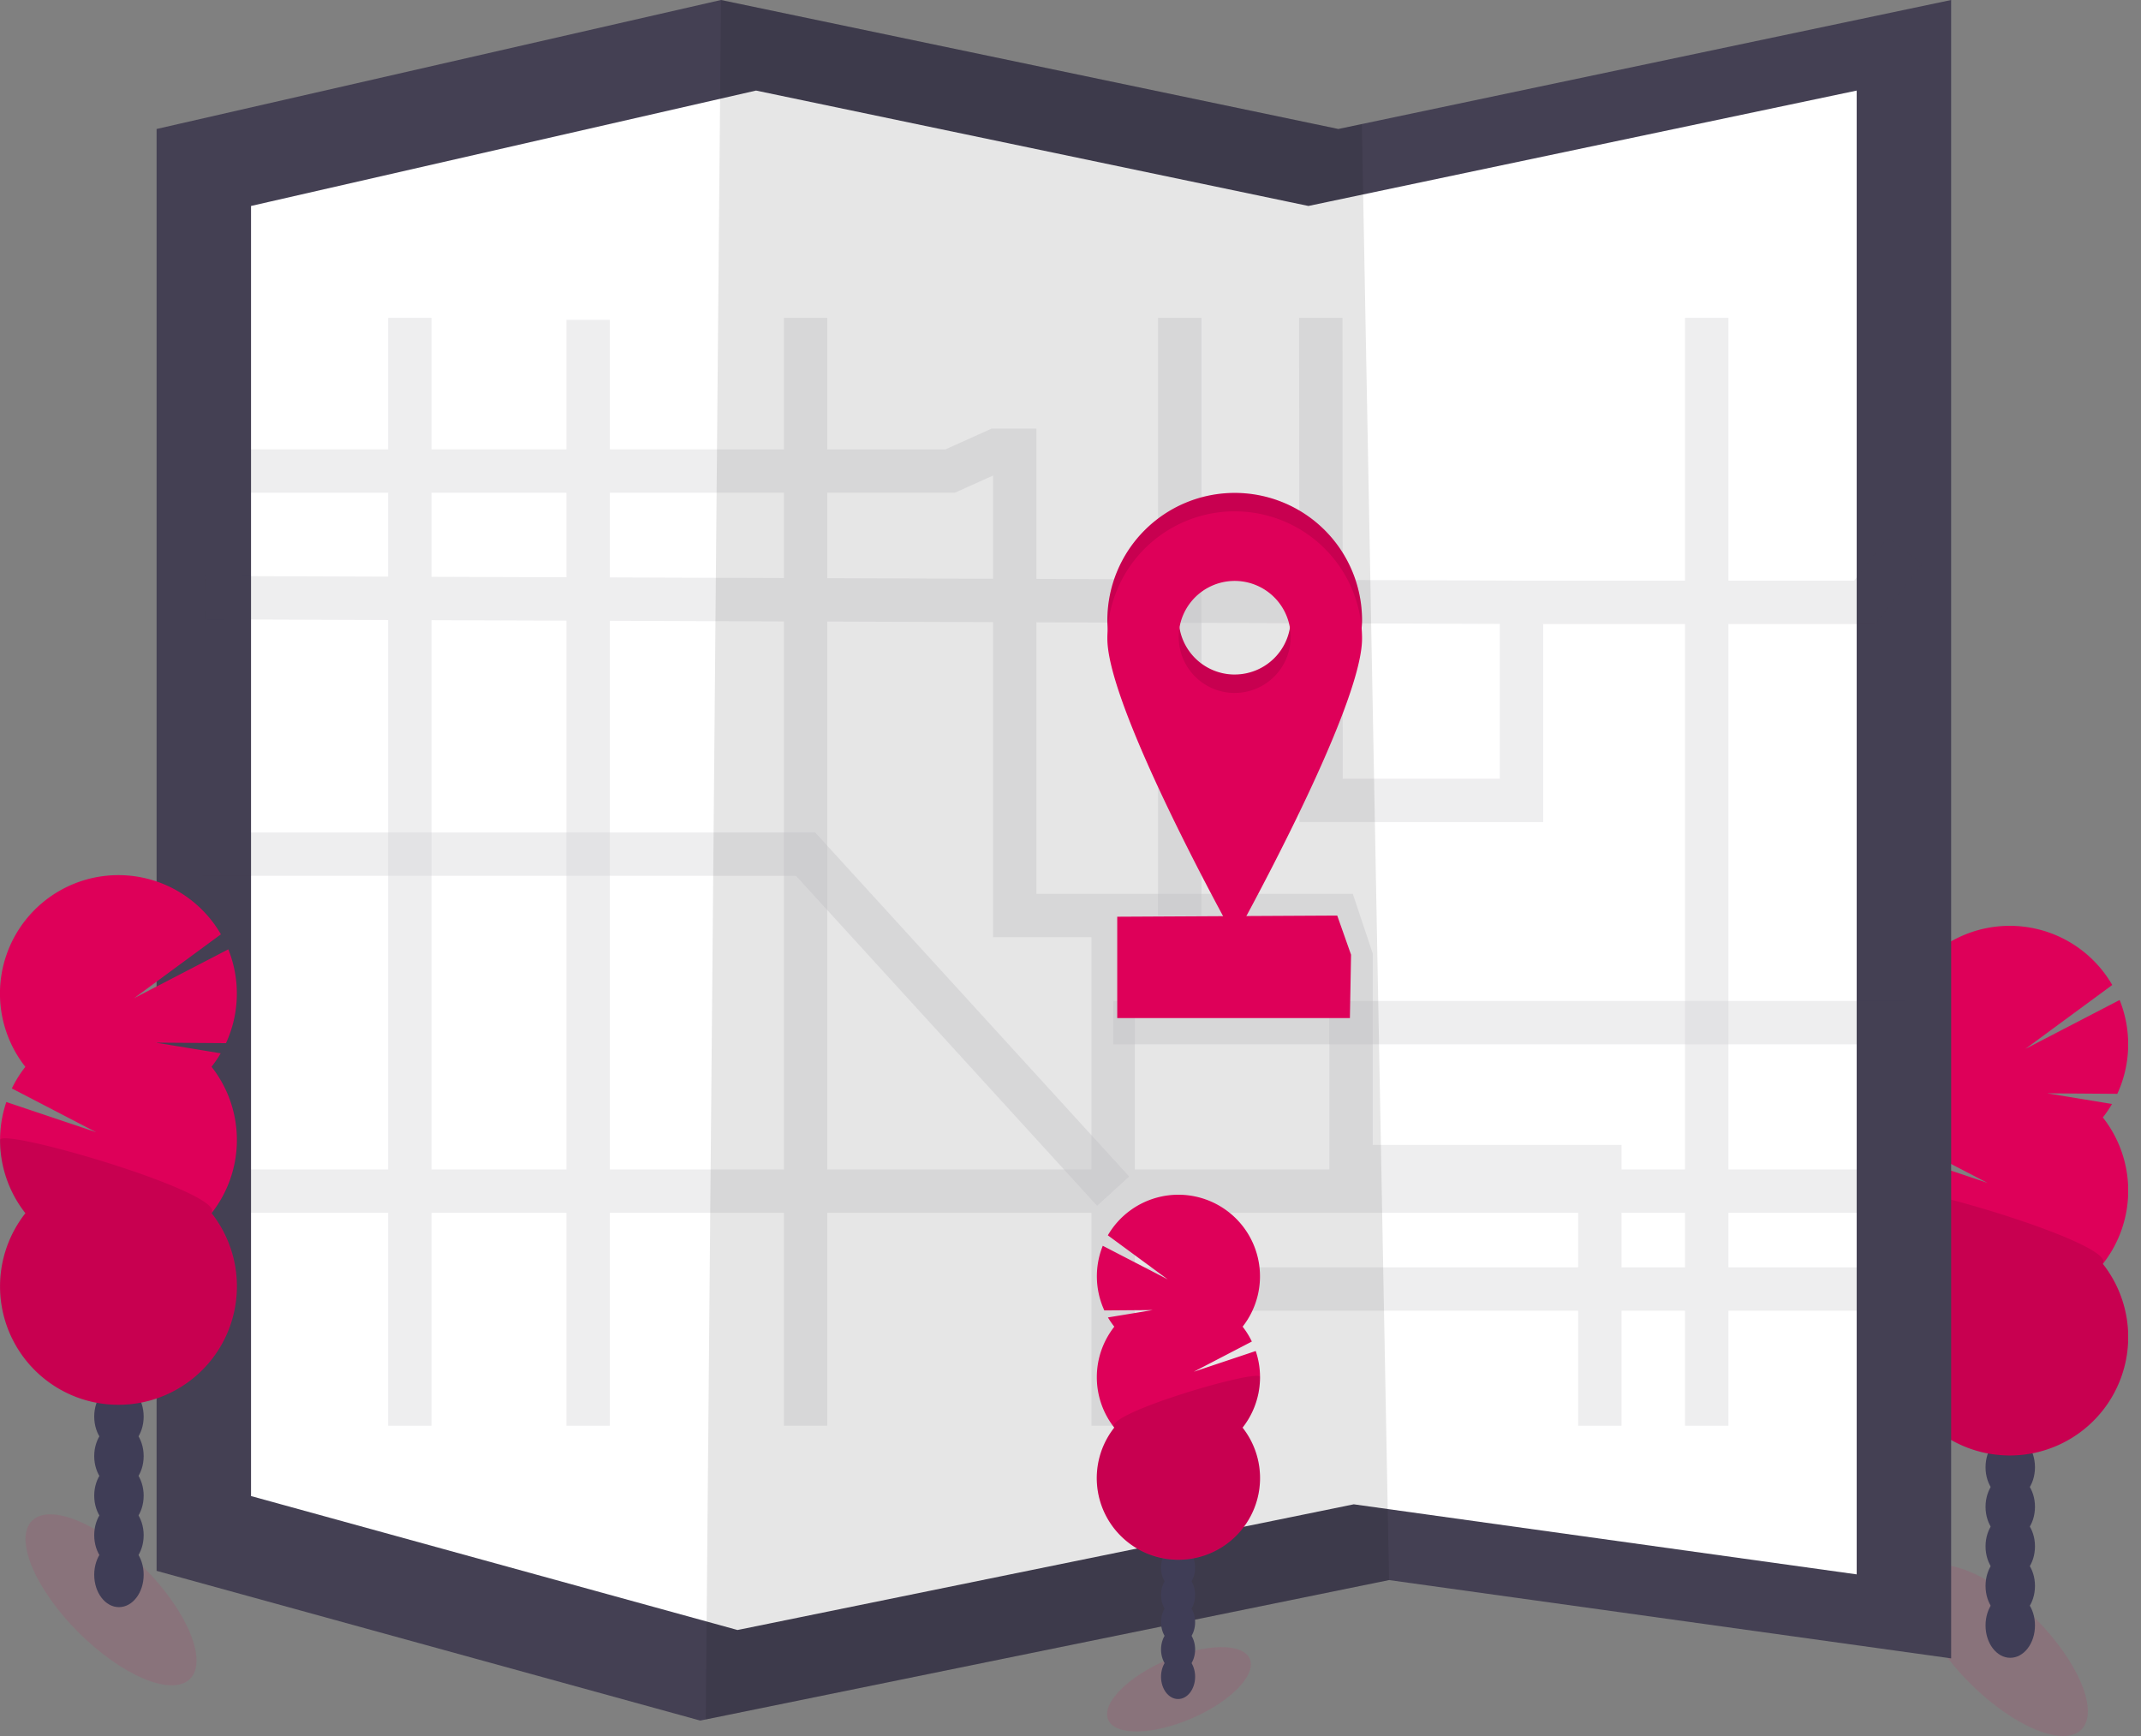 <svg xmlns="http://www.w3.org/2000/svg" width="148" height="120" fill="none" viewBox="0 0 148 120">
    <rect x="0" y="0" width="148" height="120" fill="#808080" stroke="none"/>
    <g clip-path="url(#a)">
        <path fill="#DE0059" d="M143.88 119.553c1.243-1.243-.195-4.697-3.214-7.714-3.018-3.018-6.472-4.456-7.715-3.213-1.243 1.242.195 4.696 3.214 7.713 3.018 3.018 6.472 4.456 7.715 3.214z" opacity=".1"/>
        <path fill="#3F3D56" d="M138.963 114.593c.943 0 1.708-1.001 1.708-2.237 0-1.235-.765-2.237-1.708-2.237-.944 0-1.709 1.002-1.709 2.237 0 1.236.765 2.237 1.709 2.237z"/>
        <path fill="#3F3D56" d="M138.963 111.86c.943 0 1.708-1.002 1.708-2.237 0-1.236-.765-2.237-1.708-2.237-.944 0-1.709 1.001-1.709 2.237 0 1.235.765 2.237 1.709 2.237z"/>
        <path fill="#3F3D56" d="M138.963 109.126c.943 0 1.708-1.002 1.708-2.237 0-1.236-.765-2.237-1.708-2.237-.944 0-1.709 1.001-1.709 2.237 0 1.235.765 2.237 1.709 2.237z"/>
        <path fill="#3F3D56" d="M138.963 106.392c.943 0 1.708-1.001 1.708-2.237 0-1.235-.765-2.237-1.708-2.237-.944 0-1.709 1.002-1.709 2.237 0 1.236.765 2.237 1.709 2.237z"/>
        <path fill="#3F3D56" d="M138.963 103.658c.943 0 1.708-1.001 1.708-2.236 0-1.236-.765-2.237-1.708-2.237-.944 0-1.709 1.001-1.709 2.237 0 1.235.765 2.236 1.709 2.236z"/>
        <path fill="#3F3D56" d="M138.963 100.925c.943 0 1.708-1.002 1.708-2.237 0-1.236-.765-2.237-1.708-2.237-.944 0-1.709 1.001-1.709 2.237 0 1.235.765 2.237 1.709 2.237z"/>
        <path fill="#3F3D56" d="M138.963 98.191c.943 0 1.708-1.001 1.708-2.237 0-1.235-.765-2.237-1.708-2.237-.944 0-1.709 1.002-1.709 2.237 0 1.236.765 2.237 1.709 2.237z"/>
        <path fill="#DE0059" d="M145.359 77.247a8.07 8.07 0 0 0 .637-.936l-4.49-.738 4.857.036a8.196 8.196 0 0 0 .159-6.485l-6.515 3.38 6.005-4.417a8.172 8.172 0 0 0-5.257-3.883 8.187 8.187 0 0 0-8.263 13.043 8.13 8.13 0 0 0-.933 1.492l5.829 3.025-6.211-2.086a8.185 8.185 0 0 0 1.32 7.685 8.186 8.186 0 0 0-.929 8.635 8.182 8.182 0 0 0 11.706 3.361 8.182 8.182 0 0 0 2.09-11.996 8.182 8.182 0 0 0 0-10.12l-.005.004z"/>
        <path fill="#000" d="M130.741 82.307a8.147 8.147 0 0 0 1.751 5.06 8.185 8.185 0 1 0 12.867 0c1.098-1.392-14.618-5.979-14.618-5.06z" opacity=".1"/>
        <path fill="#444053" d="M134.876 0v114.633L96.02 109.22l-47.233 9.634-.381.078-37.582-10.349V8.916L49.839 0l42.678 8.916 1.623-.342L134.876 0z"/>
        <path fill="#fff" d="M128.347 6.26v102.566l-34.765-4.843-42.262 8.62-.34.068-33.627-9.258V14.237l34.91-7.977 38.184 7.977 1.452-.306 36.448-7.67z"/>
        <path fill="#000" d="M96.02 109.22l-47.233 9.634L49.838 0l42.678 8.916 1.623-.342 1.88 100.646z" opacity=".1"/>
        <g stroke="#444053" stroke-miterlimit="10" stroke-width="3" opacity=".3">
            <path d="M91.303 21.971l.02 33.355h13.854V41.634h23.728l2.786-3.573M14.168 32.559h51.516l3.185-1.433h1.274v32.16h22.294l.956 2.867V80.64h17.198v17.911M76.948 98.553V63.287M131.691 89.105H76.948M117.98 21.971v76.581M14.009 82.335H131.69M28.331 98.552v-76.58M55.687 21.971v76.581M14.168 41.315l91.009.319M40.655 22.11v76.442" opacity=".3"/>
            <path d="M14.009 59.04h41.678l21.26 23.295M81.553 21.971v41.316M76.948 70.687h54.743" opacity=".3"/>
        </g>
        <path fill="#DE0059" d="M93.313 70.372H77.23v-7.005l15.208-.08.956 2.707-.08 4.378z"/>
        <path fill="#DE0059" d="M85.35 34.072a8.804 8.804 0 0 0-8.802 8.801c0 4.86 8.803 20.653 8.803 20.653s8.803-15.786 8.803-20.653a8.8 8.8 0 0 0-8.803-8.801zm0 12.555a3.873 3.873 0 0 1-2.738-6.61 3.873 3.873 0 0 1 6.612 2.738 3.872 3.872 0 0 1-3.873 3.87v.002z"/>
        <path fill="#000" d="M85.35 34.072a8.804 8.804 0 0 0-8.802 8.801c0 4.86 8.803 20.653 8.803 20.653s8.803-15.786 8.803-20.653a8.8 8.8 0 0 0-8.803-8.801zm0 12.555a3.873 3.873 0 0 1-2.738-6.61 3.873 3.873 0 0 1 6.612 2.738 3.872 3.872 0 0 1-3.873 3.87v.002z" opacity=".1"/>
        <path fill="#DE0059" d="M85.35 35.345a8.804 8.804 0 0 0-8.802 8.802c0 4.86 8.803 20.652 8.803 20.652s8.803-15.785 8.803-20.653a8.8 8.8 0 0 0-8.803-8.8zm0 12.556a3.874 3.874 0 0 1-3.797-4.628 3.871 3.871 0 0 1 5.28-2.822 3.872 3.872 0 0 1-1.482 7.448v.002z"/>
        <path fill="#DE0059" d="M82.367 118.784c2.702-1.163 4.504-3.008 4.024-4.121-.479-1.113-3.058-1.072-5.76.091-2.702 1.164-4.504 3.009-4.024 4.122.48 1.113 3.058 1.072 5.76-.092z" opacity=".1"/>
        <path fill="#3F3D56" d="M81.437 117.443c.65 0 1.178-.69 1.178-1.541s-.528-1.541-1.178-1.541c-.651 0-1.179.69-1.179 1.541s.528 1.541 1.179 1.541z"/>
        <path fill="#3F3D56" d="M81.437 115.558c.65 0 1.178-.69 1.178-1.541s-.528-1.541-1.178-1.541c-.651 0-1.179.69-1.179 1.541s.528 1.541 1.179 1.541z"/>
        <path fill="#3F3D56" d="M81.437 113.675c.65 0 1.178-.69 1.178-1.542 0-.851-.528-1.541-1.178-1.541-.651 0-1.179.69-1.179 1.541 0 .852.528 1.542 1.179 1.542z"/>
        <path fill="#3F3D56" d="M81.437 111.791c.65 0 1.178-.69 1.178-1.541s-.528-1.542-1.178-1.542c-.651 0-1.179.691-1.179 1.542 0 .851.528 1.541 1.179 1.541z"/>
        <path fill="#3F3D56" d="M81.437 109.906c.65 0 1.178-.69 1.178-1.542 0-.851-.528-1.541-1.178-1.541-.651 0-1.179.69-1.179 1.541 0 .852.528 1.542 1.179 1.542z"/>
        <path fill="#3F3D56" d="M81.437 108.022c.65 0 1.178-.69 1.178-1.541s-.528-1.541-1.178-1.541c-.651 0-1.179.69-1.179 1.541s.528 1.541 1.179 1.541z"/>
        <path fill="#3F3D56" d="M81.437 106.139c.65 0 1.178-.69 1.178-1.541s-.528-1.541-1.178-1.541c-.651 0-1.179.69-1.179 1.541s.528 1.541 1.179 1.541z"/>
        <path fill="#DE0059" d="M77.027 91.703a5.754 5.754 0 0 1-.44-.637l3.096-.51-3.344.026a5.657 5.657 0 0 1-.108-4.469l4.49 2.321-4.14-3.044a5.641 5.641 0 1 1 9.318 6.313c.248.32.462.664.637 1.028L82.52 94.82l4.284-1.433a5.643 5.643 0 0 1-.91 5.297 5.639 5.639 0 0 1-1.44 8.269 5.641 5.641 0 0 1-7.428-8.27 5.642 5.642 0 0 1 0-6.974v-.005z"/>
        <path fill="#000" d="M87.103 95.185a5.617 5.617 0 0 1-1.207 3.489 5.64 5.64 0 0 1-4.435 9.128 5.644 5.644 0 0 1-5.61-6.244 5.64 5.64 0 0 1 1.176-2.884c-.756-.956 10.076-4.116 10.076-3.489z" opacity=".1"/>
        <path fill="#DE0059" d="M13.14 116.049c1.242-1.243-.196-4.696-3.214-7.714-3.018-3.017-6.473-4.456-7.716-3.213-1.243 1.243.196 4.697 3.214 7.714 3.018 3.017 6.472 4.456 7.715 3.213z" opacity=".1"/>
        <path fill="#3F3D56" d="M8.222 111.091c.944 0 1.709-1.002 1.709-2.237 0-1.236-.765-2.237-1.71-2.237-.943 0-1.708 1.001-1.708 2.237 0 1.235.765 2.237 1.709 2.237z"/>
        <path fill="#3F3D56" d="M8.222 108.357c.944 0 1.709-1.001 1.709-2.237 0-1.235-.765-2.237-1.71-2.237-.943 0-1.708 1.002-1.708 2.237 0 1.236.765 2.237 1.709 2.237z"/>
        <path fill="#3F3D56" d="M8.222 105.623c.944 0 1.709-1.002 1.709-2.237 0-1.236-.765-2.237-1.71-2.237-.943 0-1.708 1.001-1.708 2.237 0 1.235.765 2.237 1.709 2.237z"/>
        <path fill="#3F3D56" d="M8.222 102.889c.944 0 1.709-1.001 1.709-2.237 0-1.235-.765-2.237-1.71-2.237-.943 0-1.708 1.002-1.708 2.237 0 1.236.765 2.237 1.709 2.237z"/>
        <path fill="#3F3D56" d="M8.222 100.156c.944 0 1.709-1.002 1.709-2.237s-.765-2.237-1.71-2.237c-.943 0-1.708 1.002-1.708 2.237 0 1.236.765 2.237 1.709 2.237z"/>
        <path fill="#3F3D56" d="M8.222 97.422c.944 0 1.709-1.001 1.709-2.237 0-1.235-.765-2.237-1.71-2.237-.943 0-1.708 1.002-1.708 2.237 0 1.236.765 2.237 1.709 2.237z"/>
        <path fill="#3F3D56" d="M8.222 94.688c.944 0 1.709-1.001 1.709-2.237 0-1.235-.765-2.237-1.71-2.237-.943 0-1.708 1.002-1.708 2.237 0 1.236.765 2.237 1.709 2.237z"/>
        <path fill="#DE0059" d="M14.619 73.744c.234-.297.446-.61.637-.936l-4.491-.738 4.857.036a8.204 8.204 0 0 0 .16-6.485L9.266 69l6.005-4.417A8.185 8.185 0 0 0 3.59 61.903a8.186 8.186 0 0 0-1.838 11.84 8.144 8.144 0 0 0-.933 1.493l5.828 3.025-6.21-2.086a8.19 8.19 0 0 0 1.32 7.685A8.182 8.182 0 0 0 8.19 97.103a8.186 8.186 0 0 0 8.138-9.059 8.182 8.182 0 0 0-1.704-4.184 8.184 8.184 0 0 0 0-10.12l-.005.004z"/>
        <path fill="#000" d="M0 78.804a8.144 8.144 0 0 0 1.752 5.06 8.183 8.183 0 0 0 6.433 13.242 8.186 8.186 0 0 0 8.138-9.058 8.183 8.183 0 0 0-1.704-4.184C15.716 82.472 0 77.885 0 78.803z" opacity=".1"/>
    </g>
    <defs>
        <clipPath id="a">
            <path fill="#fff" d="M0 0h147.111v120H0z"/>
        </clipPath>
    </defs>
</svg>
